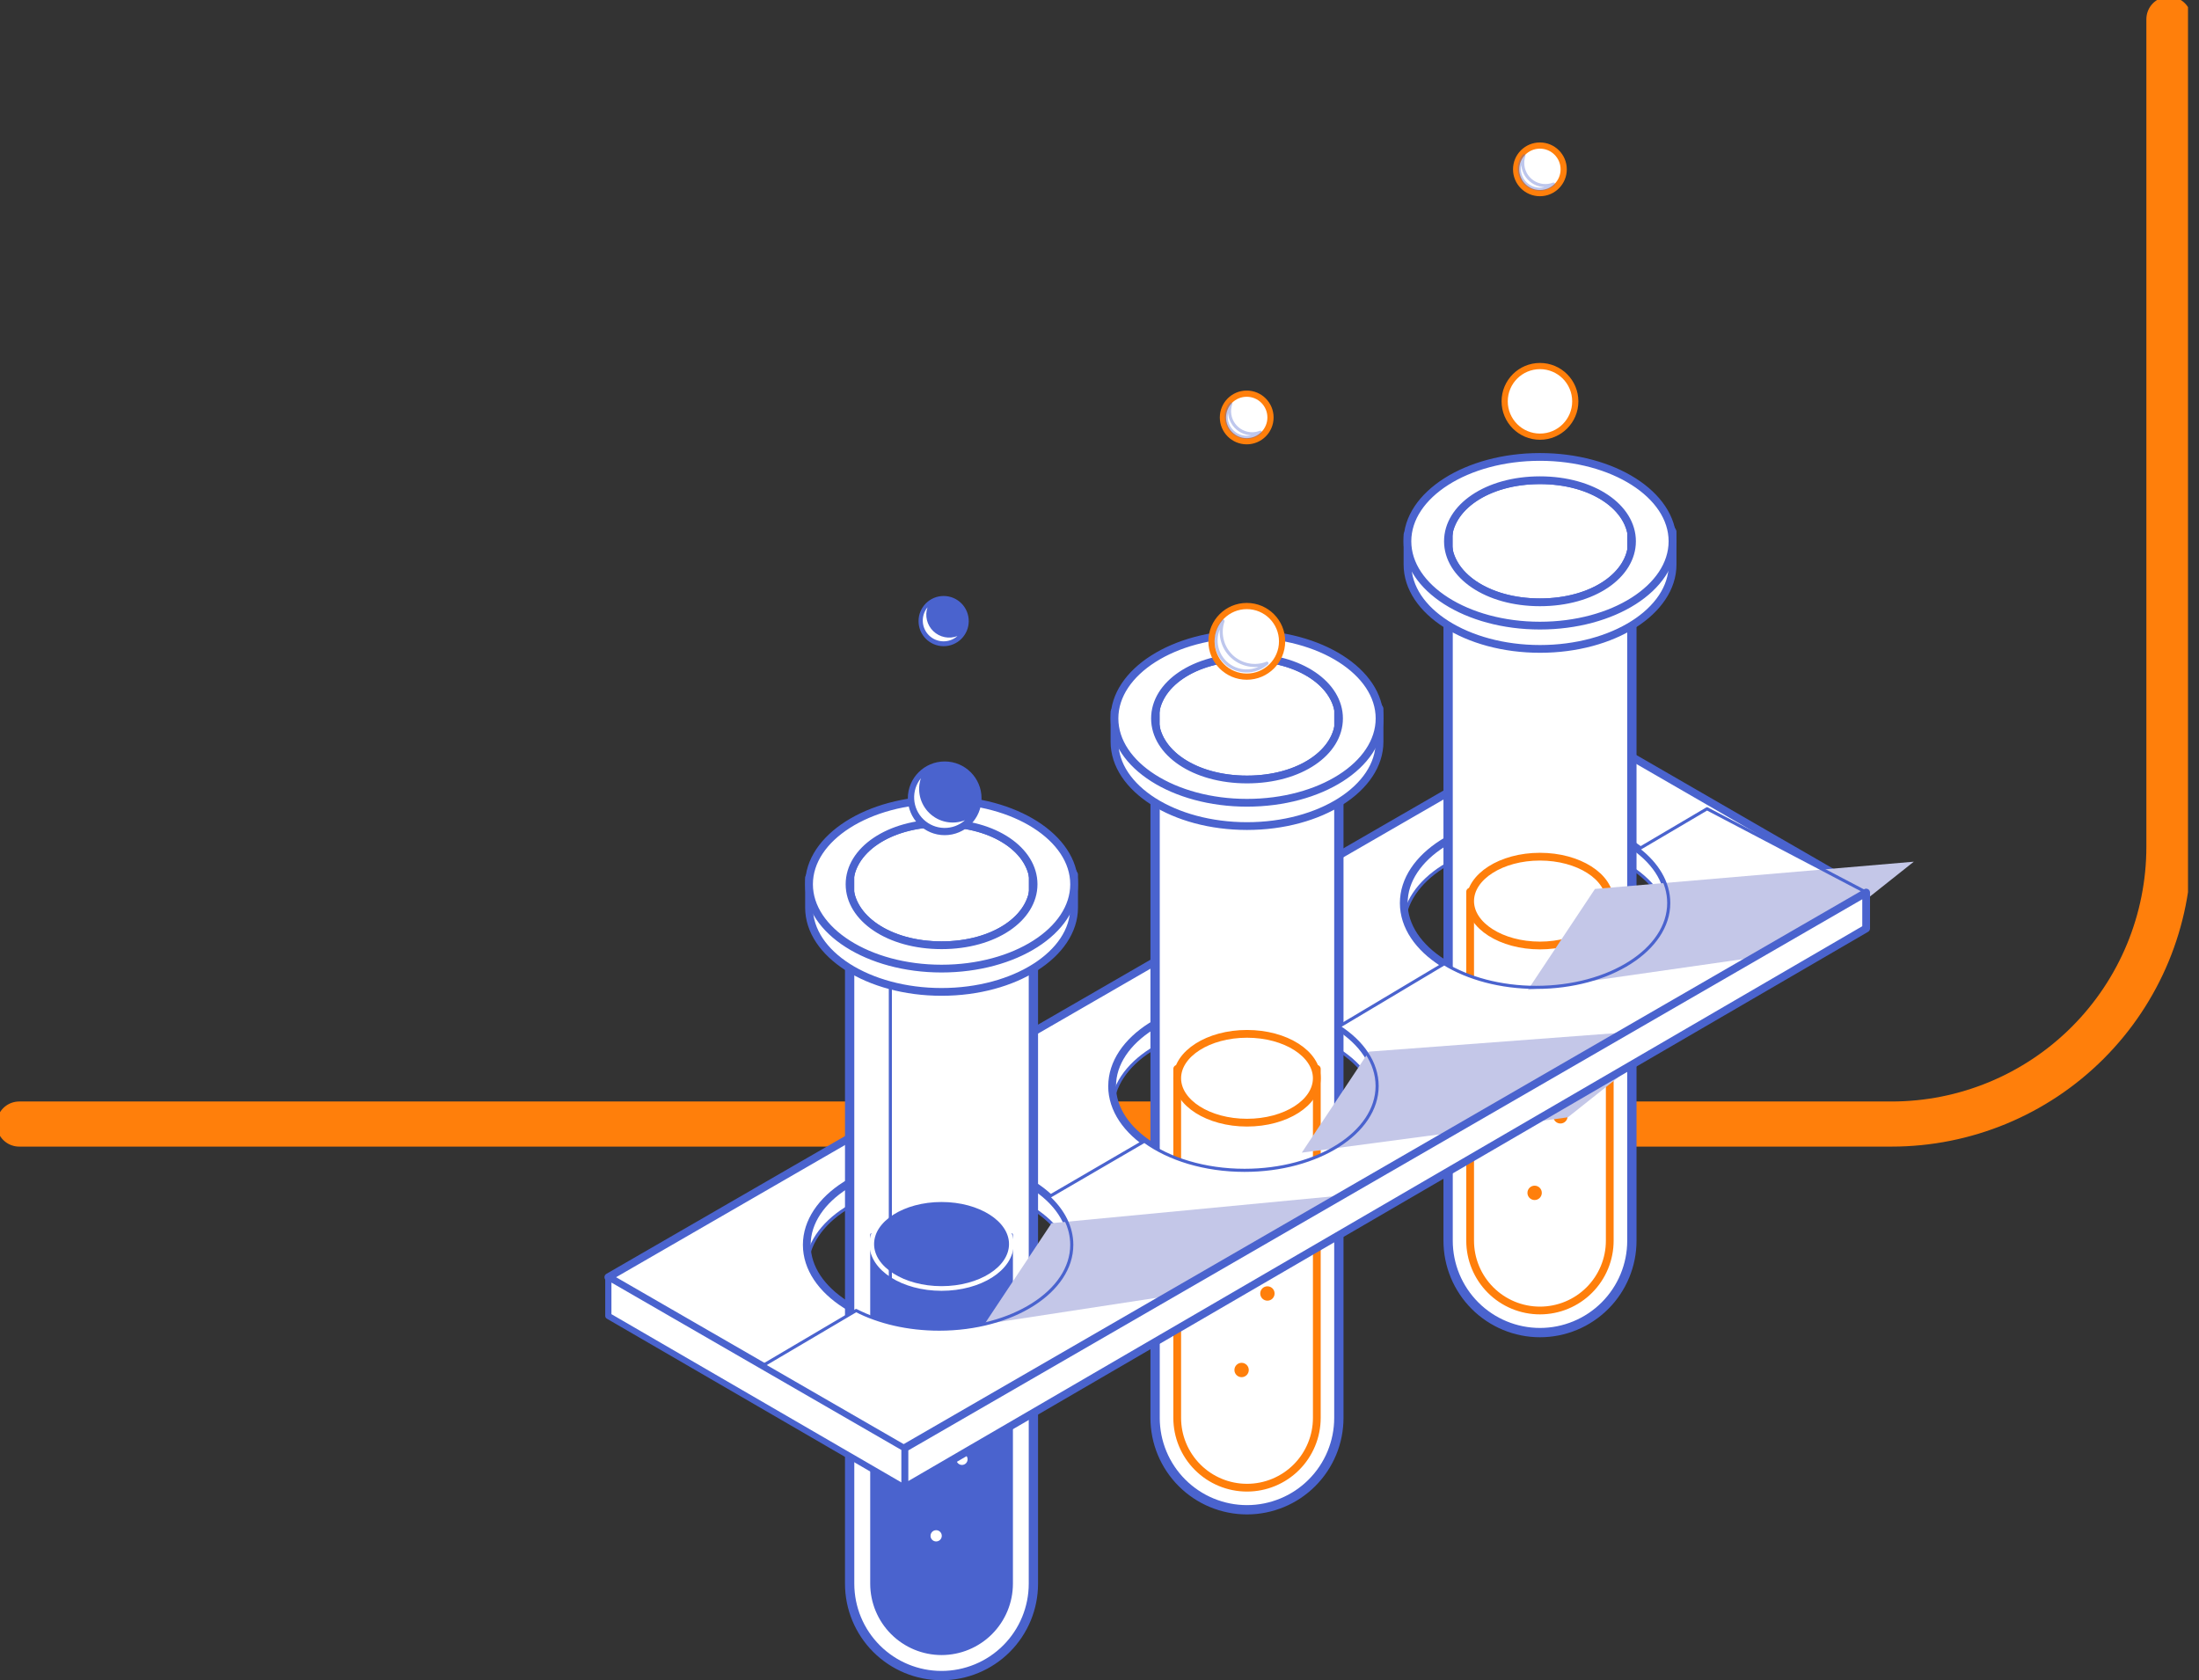 <svg width="195" height="149" viewBox="0 0 195 149" fill="none" xmlns="http://www.w3.org/2000/svg">
<rect x="0" y="0" width="195" height="149" fill="#333333" stroke="none"/>
<g clip-path="url(#clip0_1742_24169)">
<path d="M1.703 99.679H167.737C174.26 99.679 180.516 97.088 185.129 92.475C189.741 87.863 192.333 81.607 192.333 75.084V1.701" stroke="#FF7F0B" stroke-width="4" stroke-linecap="round" stroke-linejoin="round"/>
<path d="M53.945 115.342L80.21 130.501L165.547 81.232L139.283 66.078L53.945 115.342ZM124.482 82.164C124.482 78.037 129.743 74.685 136.235 74.685C142.726 74.685 147.988 78.033 147.988 82.164C147.988 86.295 142.726 89.643 136.235 89.643C129.743 89.643 124.482 86.299 124.482 82.164ZM98.62 98.396C98.62 94.269 103.882 90.916 110.373 90.916C116.865 90.916 122.127 94.265 122.127 98.396C122.127 102.527 116.864 105.875 110.373 105.875C103.883 105.875 98.616 102.52 98.616 98.391L98.62 98.396ZM71.543 112.473C71.543 108.346 76.806 104.994 83.296 104.994C89.786 104.994 95.049 108.342 95.049 112.473C95.049 116.604 89.788 119.952 83.296 119.952C76.805 119.952 71.543 116.604 71.543 112.473Z" fill="white" stroke="#4A63CE" stroke-width="0.275" stroke-linecap="round" stroke-linejoin="round"/>
<path d="M53.945 113.261L80.21 128.42L165.54 79.147L139.283 63.99L53.945 113.261ZM124.482 80.083C124.482 75.957 129.743 72.603 136.235 72.603C142.726 72.603 147.988 75.952 147.988 80.083C147.988 84.214 142.726 87.562 136.235 87.562C129.743 87.562 124.482 84.213 124.482 80.083ZM98.62 96.315C98.62 92.189 103.882 88.836 110.373 88.836C116.865 88.836 122.127 92.184 122.127 96.315C122.127 100.446 116.864 103.794 110.373 103.794C103.883 103.794 98.616 100.439 98.616 96.308L98.62 96.315ZM71.543 110.392C71.543 106.265 76.806 102.913 83.296 102.913C89.786 102.913 95.049 106.261 95.049 110.392C95.049 114.523 89.788 117.871 83.296 117.871C76.805 117.871 71.543 114.523 71.543 110.392Z" fill="white" stroke="#4A63CE" stroke-width="0.688" stroke-linecap="round" stroke-linejoin="round"/>
<path d="M81.959 106.953H85.047V98.263H81.959V106.953Z" fill="white" stroke="#4A63CE" stroke-width="0.275" stroke-linecap="round" stroke-linejoin="round"/>
<path d="M80.539 96.648C80.539 97.209 80.706 97.757 81.017 98.223C81.329 98.69 81.772 99.053 82.29 99.267C82.809 99.482 83.379 99.538 83.929 99.428C84.479 99.318 84.984 99.047 85.381 98.65C85.777 98.253 86.047 97.748 86.155 97.197C86.264 96.647 86.207 96.077 85.992 95.559C85.776 95.041 85.412 94.599 84.945 94.288C84.478 93.977 83.93 93.811 83.369 93.812C82.618 93.814 81.898 94.113 81.367 94.644C80.837 95.176 80.539 95.897 80.539 96.648Z" fill="white" stroke="#4A63CE" stroke-width="0.275" stroke-linecap="round" stroke-linejoin="round"/>
<g style="mix-blend-mode:color-dodge">
<path d="M83.898 97.649C84.872 97.649 85.663 96.859 85.663 95.884C85.663 94.909 84.872 94.119 83.898 94.119C82.923 94.119 82.133 94.909 82.133 95.884C82.133 96.859 82.923 97.649 83.898 97.649Z" fill="white"/>
<path d="M83.898 97.649C84.872 97.649 85.663 96.859 85.663 95.884C85.663 94.909 84.872 94.119 83.898 94.119C82.923 94.119 82.133 94.909 82.133 95.884C82.133 96.859 82.923 97.649 83.898 97.649Z" stroke="#4A63CE" stroke-width="0.275" stroke-linecap="round" stroke-linejoin="round"/>
</g>
<path d="M83.467 99.777C85.196 99.777 86.598 98.376 86.598 96.647C86.598 94.917 85.196 93.516 83.467 93.516C81.738 93.516 80.336 94.917 80.336 96.647C80.336 98.376 81.738 99.777 83.467 99.777Z" fill="white" stroke="#4A63CE" stroke-width="0.275" stroke-linecap="round" stroke-linejoin="round"/>
<g style="mix-blend-mode:color-dodge" opacity="0.36">
<path d="M81.36 94.853C81.177 95.39 81.151 95.968 81.286 96.519C81.42 97.07 81.709 97.571 82.118 97.963C82.527 98.355 83.04 98.623 83.596 98.734C84.152 98.845 84.728 98.796 85.257 98.591C84.748 99.043 84.087 99.287 83.406 99.273C82.726 99.26 82.075 98.991 81.584 98.52C81.093 98.049 80.797 97.41 80.755 96.731C80.713 96.051 80.929 95.381 81.36 94.853Z" fill="white"/>
<path d="M81.36 94.853C81.177 95.39 81.151 95.968 81.286 96.519C81.42 97.07 81.709 97.571 82.118 97.963C82.527 98.355 83.04 98.623 83.596 98.734C84.152 98.845 84.728 98.796 85.257 98.591C84.748 99.043 84.087 99.287 83.406 99.273C82.726 99.26 82.075 98.991 81.584 98.52C81.093 98.049 80.797 97.41 80.755 96.731C80.713 96.051 80.929 95.381 81.36 94.853Z" stroke="#4A63CE" stroke-width="0.275" stroke-linecap="round" stroke-linejoin="round"/>
</g>
<path d="M91.638 73.708V140.441C91.638 141.511 91.427 142.57 91.018 143.559C90.609 144.547 90.009 145.446 89.252 146.202C88.496 146.959 87.598 147.559 86.609 147.968C85.621 148.378 84.561 148.589 83.491 148.589C81.331 148.589 79.258 147.73 77.73 146.202C76.202 144.674 75.344 142.602 75.344 140.441V73.708C75.344 73.708 80.791 71.795 84.207 71.795C87.622 71.795 91.638 73.708 91.638 73.708Z" fill="white"/>
<path d="M91.638 73.708V140.441C91.638 141.511 91.427 142.57 91.018 143.559C90.609 144.547 90.009 145.446 89.252 146.202C88.496 146.959 87.598 147.559 86.609 147.968C85.621 148.378 84.561 148.589 83.491 148.589C81.331 148.589 79.258 147.73 77.73 146.202C76.202 144.674 75.344 142.602 75.344 140.441V73.708C75.344 73.708 80.791 71.795 84.207 71.795C87.622 71.795 91.638 73.708 91.638 73.708Z" fill="white" fill-opacity="0.3" stroke="#4A63CE" stroke-width="0.825" stroke-linecap="round" stroke-linejoin="round"/>
<path d="M91.638 73.708V140.441C91.638 141.511 91.427 142.57 91.018 143.559C90.609 144.547 90.009 145.446 89.252 146.202C88.496 146.959 87.598 147.559 86.609 147.968C85.621 148.378 84.561 148.589 83.491 148.589V148.589C81.331 148.589 79.258 147.73 77.73 146.202C76.202 144.674 75.344 142.602 75.344 140.441V73.708C75.344 73.708 80.791 71.795 84.207 71.795C87.622 71.795 91.638 73.708 91.638 73.708Z" stroke="#4A63CE" stroke-width="0.275" stroke-linecap="round" stroke-linejoin="round"/>
<path d="M83.495 146.631C85.136 146.629 86.71 145.977 87.87 144.816C89.03 143.656 89.683 142.082 89.685 140.441V109.49H77.305V140.441C77.306 142.082 77.959 143.656 79.12 144.816C80.28 145.977 81.854 146.629 83.495 146.631Z" fill="#4A63CE" stroke="#4A63CE" stroke-width="0.275" stroke-linecap="round" stroke-linejoin="round"/>
<path d="M83.493 114.261C86.911 114.261 89.682 112.498 89.682 110.323C89.682 108.148 86.911 106.385 83.493 106.385C80.076 106.385 77.305 108.148 77.305 110.323C77.305 112.498 80.076 114.261 83.493 114.261Z" fill="#4A63CE" stroke="white" stroke-width="0.413" stroke-linecap="round" stroke-linejoin="round"/>
<path d="M83.495 73C78.796 73 75.335 75.424 75.335 78.414C75.335 81.405 78.796 83.823 83.495 83.823C88.194 83.823 91.655 81.399 91.655 78.41C91.655 75.421 88.187 73 83.495 73C88.652 73 93.665 74.615 95.248 77.556V80.481C95.248 84.607 89.985 87.96 83.495 87.96C77.005 87.96 71.742 84.61 71.742 80.481V77.828C73.331 74.89 78.34 73 83.495 73Z" fill="white"/>
<path d="M83.495 73C78.796 73 75.335 75.424 75.335 78.414C75.335 81.405 78.796 83.823 83.495 83.823C88.194 83.823 91.655 81.399 91.655 78.41C91.655 75.421 88.187 73 83.495 73ZM83.495 73C88.652 73 93.665 74.615 95.248 77.556V80.481C95.248 84.607 89.985 87.96 83.495 87.96C77.005 87.96 71.742 84.61 71.742 80.481V77.828C73.331 74.89 78.34 73 83.495 73Z" stroke="#4A63CE" stroke-width="0.688" stroke-linecap="round" stroke-linejoin="round"/>
<path d="M71.742 78.415C71.742 82.541 77.004 85.894 83.495 85.894C89.987 85.894 95.248 82.546 95.248 78.415C95.248 74.284 89.985 70.936 83.495 70.936C77.005 70.936 71.742 74.284 71.742 78.415ZM75.335 78.415C75.335 75.424 78.796 73 83.495 73C88.194 73 91.655 75.424 91.655 78.415C91.655 81.405 88.187 83.823 83.495 83.823C78.803 83.823 75.335 81.404 75.335 78.415Z" fill="white" stroke="#4A63CE" stroke-width="0.275" stroke-linecap="round" stroke-linejoin="round"/>
<path d="M71.742 78.415C71.742 82.541 77.004 85.894 83.495 85.894C89.987 85.894 95.248 82.546 95.248 78.415C95.248 74.284 89.985 70.936 83.495 70.936C77.005 70.936 71.742 74.284 71.742 78.415ZM75.335 78.415C75.335 75.424 78.796 73 83.495 73C88.194 73 91.655 75.424 91.655 78.415C91.655 81.405 88.187 83.823 83.495 83.823C78.803 83.823 75.335 81.404 75.335 78.415Z" fill="white" stroke="#4A63CE" stroke-width="0.688" stroke-linecap="round" stroke-linejoin="round"/>
<path d="M85.265 119.831C85.541 119.831 85.764 119.607 85.764 119.331C85.764 119.056 85.541 118.832 85.265 118.832C84.989 118.832 84.766 119.056 84.766 119.331C84.766 119.607 84.989 119.831 85.265 119.831Z" fill="white"/>
<path d="M83.992 124.602C84.267 124.602 84.491 124.379 84.491 124.103C84.491 123.827 84.267 123.604 83.992 123.604C83.716 123.604 83.492 123.827 83.492 124.103C83.492 124.379 83.716 124.602 83.992 124.602Z" fill="white"/>
<path d="M85.304 129.909C85.58 129.909 85.803 129.685 85.803 129.409C85.803 129.134 85.58 128.91 85.304 128.91C85.028 128.91 84.805 129.134 84.805 129.409C84.805 129.685 85.028 129.909 85.304 129.909Z" fill="white"/>
<path d="M83.015 136.694C83.291 136.694 83.514 136.47 83.514 136.195C83.514 135.919 83.291 135.695 83.015 135.695C82.739 135.695 82.516 135.919 82.516 136.195C82.516 136.47 82.739 136.694 83.015 136.694Z" fill="white"/>
<path d="M78.953 87.252V140.853" stroke="#4A63CE" stroke-width="0.275" stroke-linecap="round" stroke-linejoin="round"/>
<path d="M138.3 54.768H141.562V42.776H138.3V54.768Z" fill="white" stroke="#4A63CE" stroke-width="0.275" stroke-linecap="round" stroke-linejoin="round"/>
<path d="M144.702 43.291V110.025C144.702 112.186 143.843 114.258 142.315 115.786C140.787 117.314 138.715 118.173 136.554 118.173C134.393 118.173 132.321 117.314 130.793 115.786C129.265 114.258 128.406 112.186 128.406 110.025V43.291C128.406 43.291 133.854 41.379 137.269 41.379C140.685 41.379 144.702 43.291 144.702 43.291Z" fill="white"/>
<path d="M144.709 43.291V110.025C144.709 112.186 143.851 114.258 142.323 115.786C140.795 117.314 138.723 118.173 136.562 118.173C134.401 118.173 132.328 117.314 130.8 115.786C129.272 114.258 128.414 112.186 128.414 110.025V43.291C128.414 43.291 133.861 41.379 137.277 41.379C140.693 41.379 144.709 43.291 144.709 43.291Z" fill="white" fill-opacity="0.3" stroke="#4A63CE" stroke-width="0.825" stroke-linecap="round" stroke-linejoin="round"/>
<path d="M144.702 43.291V110.025C144.702 112.186 143.843 114.258 142.315 115.786C140.787 117.314 138.715 118.173 136.554 118.173V118.173C134.393 118.173 132.321 117.314 130.793 115.786C129.265 114.258 128.406 112.186 128.406 110.025V43.291C128.406 43.291 133.854 41.379 137.269 41.379C140.685 41.379 144.702 43.291 144.702 43.291Z" stroke="#4A63CE" stroke-width="0.275" stroke-linecap="round" stroke-linejoin="round"/>
<path d="M136.557 116.213C138.199 116.213 139.774 115.561 140.934 114.4C142.095 113.239 142.748 111.665 142.748 110.023V79.072H130.367V110.023C130.367 110.836 130.527 111.641 130.838 112.392C131.149 113.143 131.605 113.825 132.18 114.4C132.755 114.975 133.437 115.431 134.188 115.742C134.94 116.053 135.744 116.213 136.557 116.213Z" fill="white" stroke="#FF7F0B" stroke-width="0.688" stroke-linecap="round" stroke-linejoin="round"/>
<path d="M136.556 83.845C139.974 83.845 142.745 82.082 142.745 79.907C142.745 77.732 139.974 75.969 136.556 75.969C133.138 75.969 130.367 77.732 130.367 79.907C130.367 82.082 133.138 83.845 136.556 83.845Z" fill="white" stroke="#FF7F0B" stroke-width="0.688" stroke-linecap="round" stroke-linejoin="round"/>
<path d="M136.563 42.586C131.864 42.586 128.403 45.01 128.403 47.999C128.403 50.988 131.864 53.413 136.563 53.413C141.262 53.413 144.726 50.989 144.726 47.999C144.726 45.008 141.263 42.586 136.566 42.586C141.723 42.586 146.735 44.2 148.319 47.141V50.065C148.319 54.192 143.057 57.544 136.566 57.544C130.074 57.544 124.812 54.196 124.812 50.065V47.414C126.393 44.475 131.407 42.586 136.563 42.586Z" fill="white"/>
<path d="M136.563 42.586C131.864 42.586 128.403 45.01 128.403 47.999C128.403 50.988 131.864 53.413 136.563 53.413C141.262 53.413 144.726 50.989 144.726 47.999C144.726 45.008 141.263 42.586 136.566 42.586C141.723 42.586 146.735 44.2 148.319 47.141V50.065C148.319 54.192 143.057 57.544 136.566 57.544C130.074 57.544 124.812 54.196 124.812 50.065V47.414C126.393 44.475 131.407 42.586 136.563 42.586Z" stroke="#4A63CE" stroke-width="0.688" stroke-linecap="round" stroke-linejoin="round"/>
<path d="M124.805 47.999C124.805 52.125 130.066 55.479 136.558 55.479C143.049 55.479 148.311 52.13 148.311 47.999C148.311 43.868 143.049 40.52 136.558 40.52C130.066 40.52 124.805 43.869 124.805 47.999ZM128.398 47.999C128.398 45.01 131.859 42.586 136.558 42.586C141.257 42.586 144.721 45.01 144.721 47.999C144.721 50.988 141.258 53.413 136.56 53.413C131.863 53.413 128.398 50.989 128.398 47.999Z" fill="white" stroke="#4A63CE" stroke-width="0.275" stroke-linecap="round" stroke-linejoin="round"/>
<path d="M124.805 47.999C124.805 52.125 130.066 55.479 136.558 55.479C143.049 55.479 148.311 52.13 148.311 47.999C148.311 43.868 143.049 40.52 136.558 40.52C130.066 40.52 124.805 43.869 124.805 47.999ZM128.398 47.999C128.398 45.01 131.859 42.586 136.558 42.586C141.257 42.586 144.721 45.01 144.721 47.999C144.721 50.988 141.258 53.413 136.56 53.413C131.863 53.413 128.398 50.989 128.398 47.999Z" fill="white" stroke="#4A63CE" stroke-width="0.688" stroke-linecap="round" stroke-linejoin="round"/>
<path d="M138.335 89.417C138.611 89.417 138.835 89.193 138.835 88.917C138.835 88.641 138.611 88.418 138.335 88.418C138.06 88.418 137.836 88.641 137.836 88.917C137.836 89.193 138.06 89.417 138.335 89.417Z" fill="#FF7F0B" stroke="#FF7F0B" stroke-width="0.275" stroke-linecap="round" stroke-linejoin="round"/>
<path d="M137.054 94.188C137.33 94.188 137.553 93.965 137.553 93.689C137.553 93.413 137.33 93.189 137.054 93.189C136.778 93.189 136.555 93.413 136.555 93.689C136.555 93.965 136.778 94.188 137.054 94.188Z" fill="#FF7F0B" stroke="#FF7F0B" stroke-width="0.275" stroke-linecap="round" stroke-linejoin="round"/>
<path d="M138.374 99.493C138.65 99.493 138.874 99.269 138.874 98.993C138.874 98.718 138.65 98.494 138.374 98.494C138.099 98.494 137.875 98.718 137.875 98.993C137.875 99.269 138.099 99.493 138.374 99.493Z" fill="#FF7F0B" stroke="#FF7F0B" stroke-width="0.275" stroke-linecap="round" stroke-linejoin="round"/>
<path d="M136.085 106.28C136.361 106.28 136.585 106.056 136.585 105.781C136.585 105.505 136.361 105.281 136.085 105.281C135.81 105.281 135.586 105.505 135.586 105.781C135.586 106.056 135.81 106.28 136.085 106.28Z" fill="#FF7F0B" stroke="#FF7F0B" stroke-width="0.275" stroke-linecap="round" stroke-linejoin="round"/>
<path d="M109.052 92.248H112.141V83.558H109.052V92.248Z" fill="white" stroke="#4A63CE" stroke-width="0.275" stroke-linecap="round" stroke-linejoin="round"/>
<path d="M107.633 81.943C107.633 82.504 107.798 83.052 108.11 83.518C108.421 83.984 108.863 84.348 109.381 84.563C109.899 84.778 110.469 84.835 111.019 84.726C111.569 84.617 112.074 84.347 112.471 83.951C112.867 83.555 113.138 83.05 113.248 82.501C113.358 81.951 113.302 81.381 113.089 80.863C112.875 80.344 112.512 79.901 112.046 79.589C111.58 79.277 111.033 79.11 110.472 79.109C110.099 79.109 109.731 79.182 109.386 79.324C109.042 79.466 108.729 79.675 108.465 79.938C108.201 80.201 107.992 80.513 107.849 80.858C107.707 81.202 107.633 81.571 107.633 81.943Z" fill="white" stroke="#4A63CE" stroke-width="0.275" stroke-linecap="round" stroke-linejoin="round"/>
<g style="mix-blend-mode:color-dodge">
<path d="M110.991 82.944C111.966 82.944 112.756 82.154 112.756 81.179C112.756 80.204 111.966 79.414 110.991 79.414C110.017 79.414 109.227 80.204 109.227 81.179C109.227 82.154 110.017 82.944 110.991 82.944Z" fill="white"/>
<path d="M110.991 82.944C111.966 82.944 112.756 82.154 112.756 81.179C112.756 80.204 111.966 79.414 110.991 79.414C110.017 79.414 109.227 80.204 109.227 81.179C109.227 82.154 110.017 82.944 110.991 82.944Z" stroke="#4A63CE" stroke-width="0.275" stroke-linecap="round" stroke-linejoin="round"/>
</g>
<path d="M110.561 85.072C112.29 85.072 113.691 83.671 113.691 81.941C113.691 80.212 112.29 78.811 110.561 78.811C108.831 78.811 107.43 80.212 107.43 81.941C107.43 83.671 108.831 85.072 110.561 85.072Z" fill="white" stroke="#4A63CE" stroke-width="0.275" stroke-linecap="round" stroke-linejoin="round"/>
<g style="mix-blend-mode:color-dodge" opacity="0.36">
<path d="M108.446 80.148C108.263 80.685 108.237 81.263 108.372 81.814C108.506 82.365 108.795 82.865 109.204 83.258C109.613 83.65 110.126 83.918 110.682 84.029C111.238 84.14 111.814 84.091 112.343 83.886C111.833 84.338 111.173 84.582 110.492 84.568C109.812 84.555 109.161 84.286 108.67 83.815C108.178 83.344 107.883 82.705 107.841 82.026C107.799 81.346 108.015 80.676 108.446 80.148Z" fill="white"/>
<path d="M108.446 80.148C108.263 80.685 108.237 81.263 108.372 81.814C108.506 82.365 108.795 82.865 109.204 83.258C109.613 83.65 110.126 83.918 110.682 84.029C111.238 84.14 111.814 84.091 112.343 83.886C111.833 84.338 111.173 84.582 110.492 84.568C109.812 84.555 109.161 84.286 108.67 83.815C108.178 83.344 107.883 82.705 107.841 82.026C107.799 81.346 108.015 80.676 108.446 80.148Z" stroke="#4A63CE" stroke-width="0.275" stroke-linecap="round" stroke-linejoin="round"/>
</g>
<path d="M118.725 59.003V125.737C118.725 126.807 118.514 127.867 118.105 128.855C117.695 129.844 117.095 130.742 116.338 131.498C115.582 132.255 114.684 132.855 113.695 133.264C112.707 133.673 111.647 133.884 110.577 133.884C109.507 133.884 108.448 133.673 107.459 133.264C106.471 132.855 105.573 132.255 104.816 131.498C104.06 130.742 103.459 129.844 103.05 128.855C102.64 127.867 102.43 126.807 102.43 125.737V59.003C102.43 59.003 107.878 57.09 111.29 57.09C114.701 57.09 118.725 59.003 118.725 59.003Z" fill="white"/>
<path d="M118.725 59.003V125.737C118.725 126.807 118.514 127.867 118.105 128.855C117.695 129.844 117.095 130.742 116.338 131.498C115.582 132.255 114.684 132.855 113.695 133.264C112.707 133.673 111.647 133.884 110.577 133.884C109.507 133.884 108.448 133.673 107.459 133.264C106.471 132.855 105.573 132.255 104.816 131.498C104.06 130.742 103.459 129.844 103.05 128.855C102.64 127.867 102.43 126.807 102.43 125.737V59.003C102.43 59.003 107.878 57.09 111.29 57.09C114.701 57.09 118.725 59.003 118.725 59.003Z" fill="white" fill-opacity="0.3" stroke="#4A63CE" stroke-width="0.825" stroke-linecap="round" stroke-linejoin="round"/>
<path d="M118.725 59.003V125.737C118.725 126.807 118.514 127.867 118.105 128.855C117.695 129.844 117.095 130.742 116.338 131.498C115.582 132.255 114.684 132.855 113.695 133.264C112.707 133.673 111.647 133.884 110.577 133.884V133.884C109.507 133.884 108.448 133.673 107.459 133.264C106.471 132.855 105.573 132.255 104.816 131.498C104.06 130.742 103.459 129.844 103.05 128.855C102.64 127.867 102.43 126.807 102.43 125.737V59.003C102.43 59.003 107.878 57.09 111.29 57.09C114.701 57.09 118.725 59.003 118.725 59.003Z" stroke="#4A63CE" stroke-width="0.275" stroke-linecap="round" stroke-linejoin="round"/>
<path d="M110.581 131.926C112.223 131.926 113.797 131.274 114.958 130.113C116.119 128.952 116.771 127.378 116.771 125.736V94.785H104.391V125.736C104.391 127.378 105.043 128.952 106.204 130.113C107.365 131.274 108.939 131.926 110.581 131.926Z" fill="white" stroke="#FF7F0B" stroke-width="0.688" stroke-linecap="round" stroke-linejoin="round"/>
<path d="M110.579 99.556C113.997 99.556 116.768 97.793 116.768 95.618C116.768 93.443 113.997 91.68 110.579 91.68C107.161 91.68 104.391 93.443 104.391 95.618C104.391 97.793 107.161 99.556 110.579 99.556Z" fill="white" stroke="#FF7F0B" stroke-width="0.688" stroke-linecap="round" stroke-linejoin="round"/>
<path d="M110.581 58.297C105.884 58.297 102.421 60.721 102.421 63.71C102.421 66.699 105.884 69.124 110.581 69.124C115.279 69.124 118.741 66.7 118.741 63.71C118.741 60.719 115.283 58.297 110.581 58.297C115.738 58.297 120.752 59.91 122.334 62.852V65.776C122.334 69.903 117.073 73.255 110.581 73.255C104.09 73.255 98.828 69.907 98.828 65.776V63.124C100.413 60.186 105.425 58.297 110.581 58.297Z" fill="white"/>
<path d="M110.581 58.297C105.884 58.297 102.421 60.721 102.421 63.71C102.421 66.699 105.884 69.124 110.581 69.124C115.279 69.124 118.741 66.7 118.741 63.71C118.741 60.719 115.283 58.297 110.581 58.297ZM110.581 58.297C115.738 58.297 120.752 59.91 122.334 62.852V65.776C122.334 69.903 117.073 73.255 110.581 73.255C104.09 73.255 98.828 69.907 98.828 65.776V63.124C100.413 60.186 105.425 58.297 110.581 58.297Z" stroke="#4A63CE" stroke-width="0.688" stroke-linecap="round" stroke-linejoin="round"/>
<path d="M98.828 63.71C98.828 67.836 104.09 71.189 110.581 71.189C117.073 71.189 122.334 67.841 122.334 63.71C122.334 59.579 117.071 56.23 110.581 56.23C104.091 56.23 98.828 59.579 98.828 63.71ZM102.421 63.71C102.421 60.72 105.884 58.297 110.581 58.297C115.279 58.297 118.741 60.72 118.741 63.71C118.741 66.699 115.283 69.124 110.581 69.124C105.879 69.124 102.421 66.7 102.421 63.71Z" fill="white" stroke="#4A63CE" stroke-width="0.275" stroke-linecap="round" stroke-linejoin="round"/>
<path d="M98.828 63.71C98.828 67.836 104.09 71.189 110.581 71.189C117.073 71.189 122.334 67.841 122.334 63.71C122.334 59.579 117.071 56.23 110.581 56.23C104.091 56.23 98.828 59.579 98.828 63.71ZM102.421 63.71C102.421 60.72 105.884 58.297 110.581 58.297C115.279 58.297 118.741 60.72 118.741 63.71C118.741 66.699 115.283 69.124 110.581 69.124C105.879 69.124 102.421 66.7 102.421 63.71Z" fill="white" stroke="#4A63CE" stroke-width="0.688" stroke-linecap="round" stroke-linejoin="round"/>
<path d="M112.359 105.126C112.634 105.126 112.858 104.902 112.858 104.626C112.858 104.351 112.634 104.127 112.359 104.127C112.083 104.127 111.859 104.351 111.859 104.626C111.859 104.902 112.083 105.126 112.359 105.126Z" fill="#FF7F0B" stroke="#FF7F0B" stroke-width="0.275" stroke-linecap="round" stroke-linejoin="round"/>
<path d="M111.077 109.899C111.353 109.899 111.577 109.676 111.577 109.4C111.577 109.124 111.353 108.9 111.077 108.9C110.802 108.9 110.578 109.124 110.578 109.4C110.578 109.676 110.802 109.899 111.077 109.899Z" fill="#FF7F0B" stroke="#FF7F0B" stroke-width="0.275" stroke-linecap="round" stroke-linejoin="round"/>
<path d="M112.39 115.204C112.666 115.204 112.889 114.98 112.889 114.704C112.889 114.429 112.666 114.205 112.39 114.205C112.114 114.205 111.891 114.429 111.891 114.704C111.891 114.98 112.114 115.204 112.39 115.204Z" fill="#FF7F0B" stroke="#FF7F0B" stroke-width="0.275" stroke-linecap="round" stroke-linejoin="round"/>
<path d="M110.101 121.989C110.377 121.989 110.6 121.765 110.6 121.49C110.6 121.214 110.377 120.99 110.101 120.99C109.825 120.99 109.602 121.214 109.602 121.49C109.602 121.765 109.825 121.989 110.101 121.989Z" fill="#FF7F0B" stroke="#FF7F0B" stroke-width="0.275" stroke-linecap="round" stroke-linejoin="round"/>
<path d="M107.633 56.873C107.633 57.433 107.798 57.981 108.11 58.448C108.421 58.914 108.863 59.278 109.381 59.493C109.899 59.708 110.469 59.764 111.019 59.655C111.569 59.546 112.074 59.277 112.471 58.881C112.867 58.485 113.138 57.98 113.248 57.43C113.358 56.881 113.302 56.311 113.089 55.792C112.875 55.274 112.512 54.831 112.046 54.519C111.58 54.207 111.033 54.04 110.472 54.039C110.099 54.038 109.731 54.111 109.386 54.254C109.042 54.396 108.729 54.604 108.465 54.867C108.201 55.131 107.992 55.443 107.849 55.787C107.707 56.131 107.633 56.5 107.633 56.873Z" fill="white" stroke="#4A63CE" stroke-width="0.275" stroke-linecap="round" stroke-linejoin="round"/>
<g style="mix-blend-mode:color-dodge">
<path d="M110.991 57.873C111.966 57.873 112.756 57.083 112.756 56.109C112.756 55.134 111.966 54.344 110.991 54.344C110.017 54.344 109.227 55.134 109.227 56.109C109.227 57.083 110.017 57.873 110.991 57.873Z" fill="white"/>
<path d="M110.991 57.873C111.966 57.873 112.756 57.083 112.756 56.109C112.756 55.134 111.966 54.344 110.991 54.344C110.017 54.344 109.227 55.134 109.227 56.109C109.227 57.083 110.017 57.873 110.991 57.873Z" stroke="#4A63CE" stroke-width="0.275" stroke-linecap="round" stroke-linejoin="round"/>
</g>
<path d="M110.561 60.004C112.29 60.004 113.691 58.602 113.691 56.873C113.691 55.144 112.29 53.742 110.561 53.742C108.831 53.742 107.43 55.144 107.43 56.873C107.43 58.602 108.831 60.004 110.561 60.004Z" fill="white" stroke="#FF7F0B" stroke-width="0.55" stroke-linecap="round" stroke-linejoin="round"/>
<g style="mix-blend-mode:color-dodge" opacity="0.36">
<path d="M108.45 55.074C108.268 55.611 108.243 56.188 108.378 56.739C108.512 57.289 108.801 57.79 109.21 58.182C109.619 58.575 110.131 58.842 110.687 58.954C111.242 59.066 111.818 59.017 112.347 58.813C111.838 59.267 111.176 59.512 110.495 59.499C109.813 59.487 109.161 59.218 108.669 58.746C108.177 58.274 107.882 57.633 107.841 56.953C107.8 56.272 108.017 55.602 108.45 55.074Z" fill="white"/>
<path d="M108.45 55.074C108.268 55.611 108.243 56.188 108.378 56.739C108.512 57.289 108.801 57.79 109.21 58.182C109.619 58.575 110.131 58.842 110.687 58.954C111.242 59.066 111.818 59.017 112.347 58.813C111.838 59.267 111.176 59.512 110.495 59.499C109.813 59.487 109.161 59.218 108.669 58.746C108.177 58.274 107.882 57.633 107.841 56.953C107.8 56.272 108.017 55.602 108.45 55.074Z" stroke="#4A63CE" stroke-width="0.275" stroke-linecap="round" stroke-linejoin="round"/>
</g>
<path d="M108.586 37.019C108.586 37.396 108.698 37.766 108.908 38.08C109.118 38.393 109.416 38.638 109.765 38.783C110.113 38.927 110.497 38.965 110.868 38.891C111.238 38.818 111.578 38.636 111.845 38.369C112.112 38.102 112.294 37.762 112.368 37.391C112.442 37.021 112.404 36.637 112.259 36.288C112.115 35.939 111.87 35.641 111.556 35.431C111.242 35.221 110.873 35.109 110.495 35.109C110.244 35.109 109.996 35.158 109.764 35.254C109.533 35.35 109.322 35.491 109.145 35.668C108.967 35.846 108.827 36.056 108.731 36.288C108.635 36.52 108.586 36.768 108.586 37.019Z" fill="white" stroke="#4A63CE" stroke-width="0.275" stroke-linecap="round" stroke-linejoin="round"/>
<g style="mix-blend-mode:color-dodge">
<path d="M110.845 37.691C111.501 37.691 112.033 37.159 112.033 36.503C112.033 35.847 111.501 35.315 110.845 35.315C110.188 35.315 109.656 35.847 109.656 36.503C109.656 37.159 110.188 37.691 110.845 37.691Z" fill="white"/>
<path d="M110.845 37.691C111.501 37.691 112.033 37.159 112.033 36.503C112.033 35.847 111.501 35.315 110.845 35.315C110.188 35.315 109.656 35.847 109.656 36.503C109.656 37.159 110.188 37.691 110.845 37.691Z" stroke="#4A63CE" stroke-width="0.275" stroke-linecap="round" stroke-linejoin="round"/>
</g>
<path d="M110.554 39.128C111.719 39.128 112.663 38.184 112.663 37.019C112.663 35.854 111.719 34.91 110.554 34.91C109.389 34.91 108.445 35.854 108.445 37.019C108.445 38.184 109.389 39.128 110.554 39.128Z" fill="white" stroke="#FF7F0B" stroke-width="0.55" stroke-linecap="round" stroke-linejoin="round"/>
<g style="mix-blend-mode:color-dodge" opacity="0.36">
<path d="M109.135 35.816C109.032 36.119 109.004 36.441 109.051 36.757C109.098 37.072 109.22 37.372 109.406 37.632C109.592 37.891 109.838 38.102 110.122 38.247C110.406 38.392 110.721 38.468 111.04 38.467C111.286 38.466 111.53 38.42 111.759 38.33C111.416 38.63 110.973 38.791 110.517 38.78C110.062 38.77 109.626 38.59 109.297 38.274C108.968 37.959 108.768 37.532 108.738 37.077C108.708 36.622 108.85 36.172 109.135 35.816Z" fill="white"/>
<path d="M109.135 35.816C109.032 36.119 109.004 36.441 109.051 36.757C109.098 37.072 109.22 37.372 109.406 37.632C109.592 37.891 109.838 38.102 110.122 38.247C110.406 38.392 110.721 38.468 111.04 38.467C111.286 38.466 111.53 38.42 111.759 38.33C111.416 38.63 110.973 38.791 110.517 38.78C110.062 38.77 109.626 38.59 109.297 38.274C108.968 37.959 108.768 37.532 108.738 37.077C108.708 36.622 108.85 36.172 109.135 35.816Z" stroke="#4A63CE" stroke-width="0.275" stroke-linecap="round" stroke-linejoin="round"/>
</g>
<path d="M75.92 116.216C77.935 117.25 80.498 117.866 83.289 117.866C89.781 117.866 95.042 114.518 95.042 110.387C95.042 108.815 94.279 107.361 92.979 106.153L101.485 101.201C103.641 102.782 106.819 103.783 110.366 103.783C116.856 103.783 122.119 100.435 122.119 96.304C122.119 94.251 120.819 92.393 118.716 91.042L128.07 85.462C130.183 86.759 133.057 87.558 136.225 87.558C142.716 87.558 147.978 84.208 147.978 80.079C147.978 78.267 146.965 76.607 145.283 75.312L151.375 71.721L165.53 79.149L80.205 128.42L66.938 121.514L75.92 116.216Z" fill="white"/>
<g style="mix-blend-mode:multiply">
<path d="M87.297 117.426L112.276 113.598L122.218 105.705L93.249 108.469L87.297 117.426Z" fill="#C4C7E8"/>
</g>
<g style="mix-blend-mode:multiply">
<path d="M115.438 102.216L139.029 99.083L148.97 91.189L121.39 93.258L115.438 102.216Z" fill="#C4C7E8"/>
</g>
<g style="mix-blend-mode:multiply">
<path d="M135.484 87.787L159.769 84.307L169.71 76.414L141.437 78.83L135.484 87.787Z" fill="#C4C7E8"/>
</g>
<path d="M75.92 116.216C77.935 117.25 80.498 117.866 83.289 117.866C89.781 117.866 95.042 114.518 95.042 110.387C95.042 108.815 94.279 107.361 92.979 106.153L101.485 101.201C103.641 102.782 106.819 103.783 110.366 103.783C116.856 103.783 122.119 100.435 122.119 96.304C122.119 94.251 120.819 92.393 118.716 91.042L128.07 85.462C130.183 86.759 133.057 87.558 136.225 87.558C142.716 87.558 147.978 84.208 147.978 80.079C147.978 78.267 146.965 76.607 145.283 75.312L151.375 71.721L165.53 79.149L80.205 128.42L66.938 121.514L75.92 116.216Z" stroke="#4A63CE" stroke-width="0.275" stroke-linecap="round" stroke-linejoin="round"/>
<path d="M80.203 128.42V131.935L165.484 82.334V79.15L80.203 128.42Z" fill="white" stroke="#4A63CE" stroke-width="0.275" stroke-linecap="round" stroke-linejoin="round"/>
<path d="M80.203 128.42V131.935L165.484 82.334V79.15L80.203 128.42Z" fill="white" stroke="#4A63CE" stroke-width="0.688" stroke-linecap="round" stroke-linejoin="round"/>
<path d="M80.204 128.42L53.945 113.26V116.697L80.204 131.935V128.42Z" fill="white" stroke="#4A63CE" stroke-width="0.55" stroke-linecap="round" stroke-linejoin="round"/>
<path d="M133.633 35.593C133.633 36.154 133.799 36.702 134.11 37.168C134.422 37.634 134.864 37.997 135.382 38.212C135.9 38.427 136.47 38.483 137.02 38.374C137.57 38.265 138.075 37.995 138.472 37.599C138.868 37.202 139.138 36.697 139.248 36.148C139.358 35.598 139.302 35.028 139.088 34.51C138.874 33.992 138.511 33.549 138.045 33.237C137.579 32.925 137.031 32.758 136.471 32.758C136.098 32.758 135.729 32.831 135.385 32.973C135.041 33.115 134.728 33.324 134.464 33.587C134.201 33.85 133.992 34.163 133.849 34.507C133.706 34.852 133.633 35.22 133.633 35.593Z" fill="white" stroke="#4A63CE" stroke-width="0.275" stroke-linecap="round" stroke-linejoin="round"/>
<g style="mix-blend-mode:color-dodge">
<path d="M136.991 36.594C137.966 36.594 138.756 35.804 138.756 34.829C138.756 33.855 137.966 33.065 136.991 33.065C136.017 33.065 135.227 33.855 135.227 34.829C135.227 35.804 136.017 36.594 136.991 36.594Z" fill="white"/>
<path d="M136.991 36.594C137.966 36.594 138.756 35.804 138.756 34.829C138.756 33.855 137.966 33.065 136.991 33.065C136.017 33.065 135.227 33.855 135.227 34.829C135.227 35.804 136.017 36.594 136.991 36.594Z" stroke="#4A63CE" stroke-width="0.275" stroke-linecap="round" stroke-linejoin="round"/>
</g>
<path d="M136.561 38.723C138.29 38.723 139.691 37.321 139.691 35.592C139.691 33.863 138.29 32.461 136.561 32.461C134.831 32.461 133.43 33.863 133.43 35.592C133.43 37.321 134.831 38.723 136.561 38.723Z" fill="white" stroke="#FF7F0B" stroke-width="0.55" stroke-linecap="round" stroke-linejoin="round"/>
<g style="mix-blend-mode:color-dodge">
<path d="M134.446 33.799C134.263 34.336 134.237 34.913 134.372 35.464C134.506 36.015 134.795 36.516 135.204 36.908C135.613 37.301 136.126 37.568 136.682 37.679C137.238 37.791 137.814 37.741 138.343 37.536C137.833 37.988 137.173 38.232 136.492 38.219C135.812 38.206 135.161 37.937 134.67 37.465C134.178 36.994 133.883 36.355 133.841 35.676C133.799 34.996 134.015 34.326 134.446 33.799Z" fill="white"/>
</g>
<path d="M80.844 70.794C80.844 71.355 81.01 71.903 81.322 72.369C81.633 72.835 82.076 73.199 82.594 73.413C83.112 73.628 83.682 73.684 84.232 73.575C84.782 73.465 85.287 73.195 85.684 72.799C86.08 72.402 86.35 71.897 86.46 71.347C86.569 70.797 86.513 70.227 86.298 69.709C86.084 69.191 85.72 68.748 85.254 68.437C84.788 68.125 84.24 67.959 83.679 67.959C82.927 67.959 82.206 68.258 81.674 68.789C81.142 69.321 80.844 70.042 80.844 70.794Z" fill="white" stroke="#4A63CE" stroke-width="0.275" stroke-linecap="round" stroke-linejoin="round"/>
<g style="mix-blend-mode:color-dodge">
<path d="M84.21 71.795C85.185 71.795 85.975 71.005 85.975 70.031C85.975 69.056 85.185 68.266 84.21 68.266C83.236 68.266 82.445 69.056 82.445 70.031C82.445 71.005 83.236 71.795 84.21 71.795Z" fill="white"/>
<path d="M84.21 71.795C85.185 71.795 85.975 71.005 85.975 70.031C85.975 69.056 85.185 68.266 84.21 68.266C83.236 68.266 82.445 69.056 82.445 70.031C82.445 71.005 83.236 71.795 84.21 71.795Z" stroke="#4A63CE" stroke-width="0.275" stroke-linecap="round" stroke-linejoin="round"/>
</g>
<path d="M83.772 73.924C85.501 73.924 86.902 72.522 86.902 70.793C86.902 69.064 85.501 67.662 83.772 67.662C82.042 67.662 80.641 69.064 80.641 70.793C80.641 72.522 82.042 73.924 83.772 73.924Z" fill="#4A63CE" stroke="#4A63CE" stroke-width="0.275" stroke-linecap="round" stroke-linejoin="round"/>
<g style="mix-blend-mode:color-dodge">
<path d="M81.665 69C81.482 69.537 81.456 70.116 81.59 70.668C81.725 71.22 82.014 71.722 82.425 72.114C82.835 72.507 83.349 72.774 83.906 72.885C84.463 72.995 85.04 72.944 85.569 72.737C85.06 73.189 84.4 73.433 83.719 73.42C83.038 73.407 82.388 73.138 81.896 72.667C81.405 72.195 81.109 71.557 81.068 70.877C81.026 70.198 81.242 69.528 81.672 69H81.665Z" fill="white"/>
</g>
<path d="M81.688 55.074C81.688 55.455 81.8 55.828 82.012 56.144C82.224 56.461 82.524 56.708 82.876 56.853C83.228 56.999 83.615 57.037 83.989 56.963C84.363 56.889 84.706 56.705 84.975 56.436C85.244 56.167 85.428 55.824 85.502 55.45C85.576 55.076 85.538 54.689 85.393 54.337C85.247 53.985 85 53.685 84.683 53.473C84.367 53.261 83.994 53.148 83.613 53.148C83.103 53.148 82.613 53.351 82.252 53.712C81.89 54.074 81.688 54.563 81.688 55.074Z" fill="white" stroke="#4A63CE" stroke-width="0.187" stroke-linecap="round" stroke-linejoin="round"/>
<g style="mix-blend-mode:color-dodge">
<path d="M83.976 55.76C84.64 55.76 85.178 55.222 85.178 54.558C85.178 53.894 84.64 53.355 83.976 53.355C83.312 53.355 82.773 53.894 82.773 54.558C82.773 55.222 83.312 55.76 83.976 55.76Z" fill="white"/>
<path d="M83.976 55.76C84.64 55.76 85.178 55.222 85.178 54.558C85.178 53.894 84.64 53.355 83.976 53.355C83.312 53.355 82.773 53.894 82.773 54.558C82.773 55.222 83.312 55.76 83.976 55.76Z" stroke="#4A63CE" stroke-width="0.187" stroke-linecap="round" stroke-linejoin="round"/>
</g>
<path d="M83.679 57.21C84.857 57.21 85.811 56.255 85.811 55.078C85.811 53.9 84.857 52.945 83.679 52.945C82.501 52.945 81.547 53.9 81.547 55.078C81.547 56.255 82.501 57.21 83.679 57.21Z" fill="#4A63CE" stroke="#4A63CE" stroke-width="0.187" stroke-linecap="round" stroke-linejoin="round"/>
<g style="mix-blend-mode:color-dodge">
<path d="M82.248 53.857C82.124 54.223 82.106 54.617 82.198 54.992C82.29 55.367 82.486 55.708 82.765 55.975C83.044 56.242 83.393 56.425 83.772 56.501C84.15 56.577 84.543 56.543 84.903 56.404C84.556 56.714 84.106 56.881 83.641 56.873C83.176 56.865 82.731 56.682 82.396 56.36C82.061 56.038 81.859 55.602 81.831 55.138C81.804 54.674 81.953 54.217 82.248 53.857Z" fill="white"/>
</g>
<path d="M134.586 15.017C134.586 15.395 134.697 15.764 134.907 16.079C135.117 16.393 135.415 16.638 135.764 16.782C136.113 16.927 136.497 16.965 136.867 16.891C137.238 16.818 137.578 16.636 137.845 16.369C138.112 16.102 138.294 15.761 138.368 15.391C138.442 15.02 138.404 14.636 138.259 14.287C138.114 13.938 137.869 13.64 137.555 13.431C137.241 13.221 136.872 13.109 136.494 13.109C135.988 13.109 135.503 13.31 135.145 13.668C134.787 14.026 134.586 14.511 134.586 15.017Z" fill="white" stroke="#4A63CE" stroke-width="0.275" stroke-linecap="round" stroke-linejoin="round"/>
<g style="mix-blend-mode:color-dodge">
<path d="M136.853 15.691C137.509 15.691 138.041 15.159 138.041 14.503C138.041 13.847 137.509 13.315 136.853 13.315C136.196 13.315 135.664 13.847 135.664 14.503C135.664 15.159 136.196 15.691 136.853 15.691Z" fill="white"/>
<path d="M136.853 15.691C137.509 15.691 138.041 15.159 138.041 14.503C138.041 13.847 137.509 13.315 136.853 13.315C136.196 13.315 135.664 13.847 135.664 14.503C135.664 15.159 136.196 15.691 136.853 15.691Z" stroke="#4A63CE" stroke-width="0.275" stroke-linecap="round" stroke-linejoin="round"/>
</g>
<path d="M136.554 17.126C137.719 17.126 138.663 16.182 138.663 15.017C138.663 13.852 137.719 12.908 136.554 12.908C135.389 12.908 134.445 13.852 134.445 15.017C134.445 16.182 135.389 17.126 136.554 17.126Z" fill="white" stroke="#FF7F0B" stroke-width="0.55" stroke-linecap="round" stroke-linejoin="round"/>
<g style="mix-blend-mode:color-dodge" opacity="0.36">
<path d="M135.135 13.807C135.065 14.013 135.029 14.23 135.029 14.448C135.028 14.774 135.107 15.096 135.258 15.385C135.41 15.674 135.63 15.921 135.899 16.106C136.167 16.291 136.477 16.407 136.801 16.445C137.126 16.483 137.454 16.442 137.758 16.324C137.415 16.627 136.971 16.79 136.513 16.781C136.055 16.771 135.618 16.59 135.288 16.273C134.957 15.956 134.758 15.527 134.73 15.07C134.702 14.613 134.846 14.162 135.135 13.807Z" fill="white"/>
<path d="M135.135 13.807C135.065 14.013 135.029 14.23 135.029 14.448C135.028 14.774 135.107 15.096 135.258 15.385C135.41 15.674 135.63 15.921 135.899 16.106C136.167 16.291 136.477 16.407 136.801 16.445C137.126 16.483 137.454 16.442 137.758 16.324C137.415 16.627 136.971 16.79 136.513 16.781C136.055 16.771 135.618 16.59 135.288 16.273C134.957 15.956 134.758 15.527 134.73 15.07C134.702 14.613 134.846 14.162 135.135 13.807Z" stroke="#4A63CE" stroke-width="0.275" stroke-linecap="round" stroke-linejoin="round"/>
</g>
<path d="M80.203 128.421C79.094 127.816 77.993 127.196 76.887 126.584L73.586 124.722C71.385 123.484 69.199 122.213 67.005 120.96C64.811 119.707 62.635 118.425 60.457 117.143L57.194 115.217C56.112 114.566 55.024 113.923 53.945 113.264C55.055 113.869 56.156 114.489 57.262 115.1L60.563 116.963C62.764 118.201 64.95 119.47 67.143 120.725C69.335 121.979 71.514 123.26 73.692 124.542L76.955 126.468C78.031 127.12 79.117 127.762 80.203 128.421Z" fill="#4A63CE"/>
</g>
<defs>
<clipPath id="clip0_1742_24169">
<rect width="194.024" height="149" fill="white"/>
</clipPath>
</defs>
</svg>
